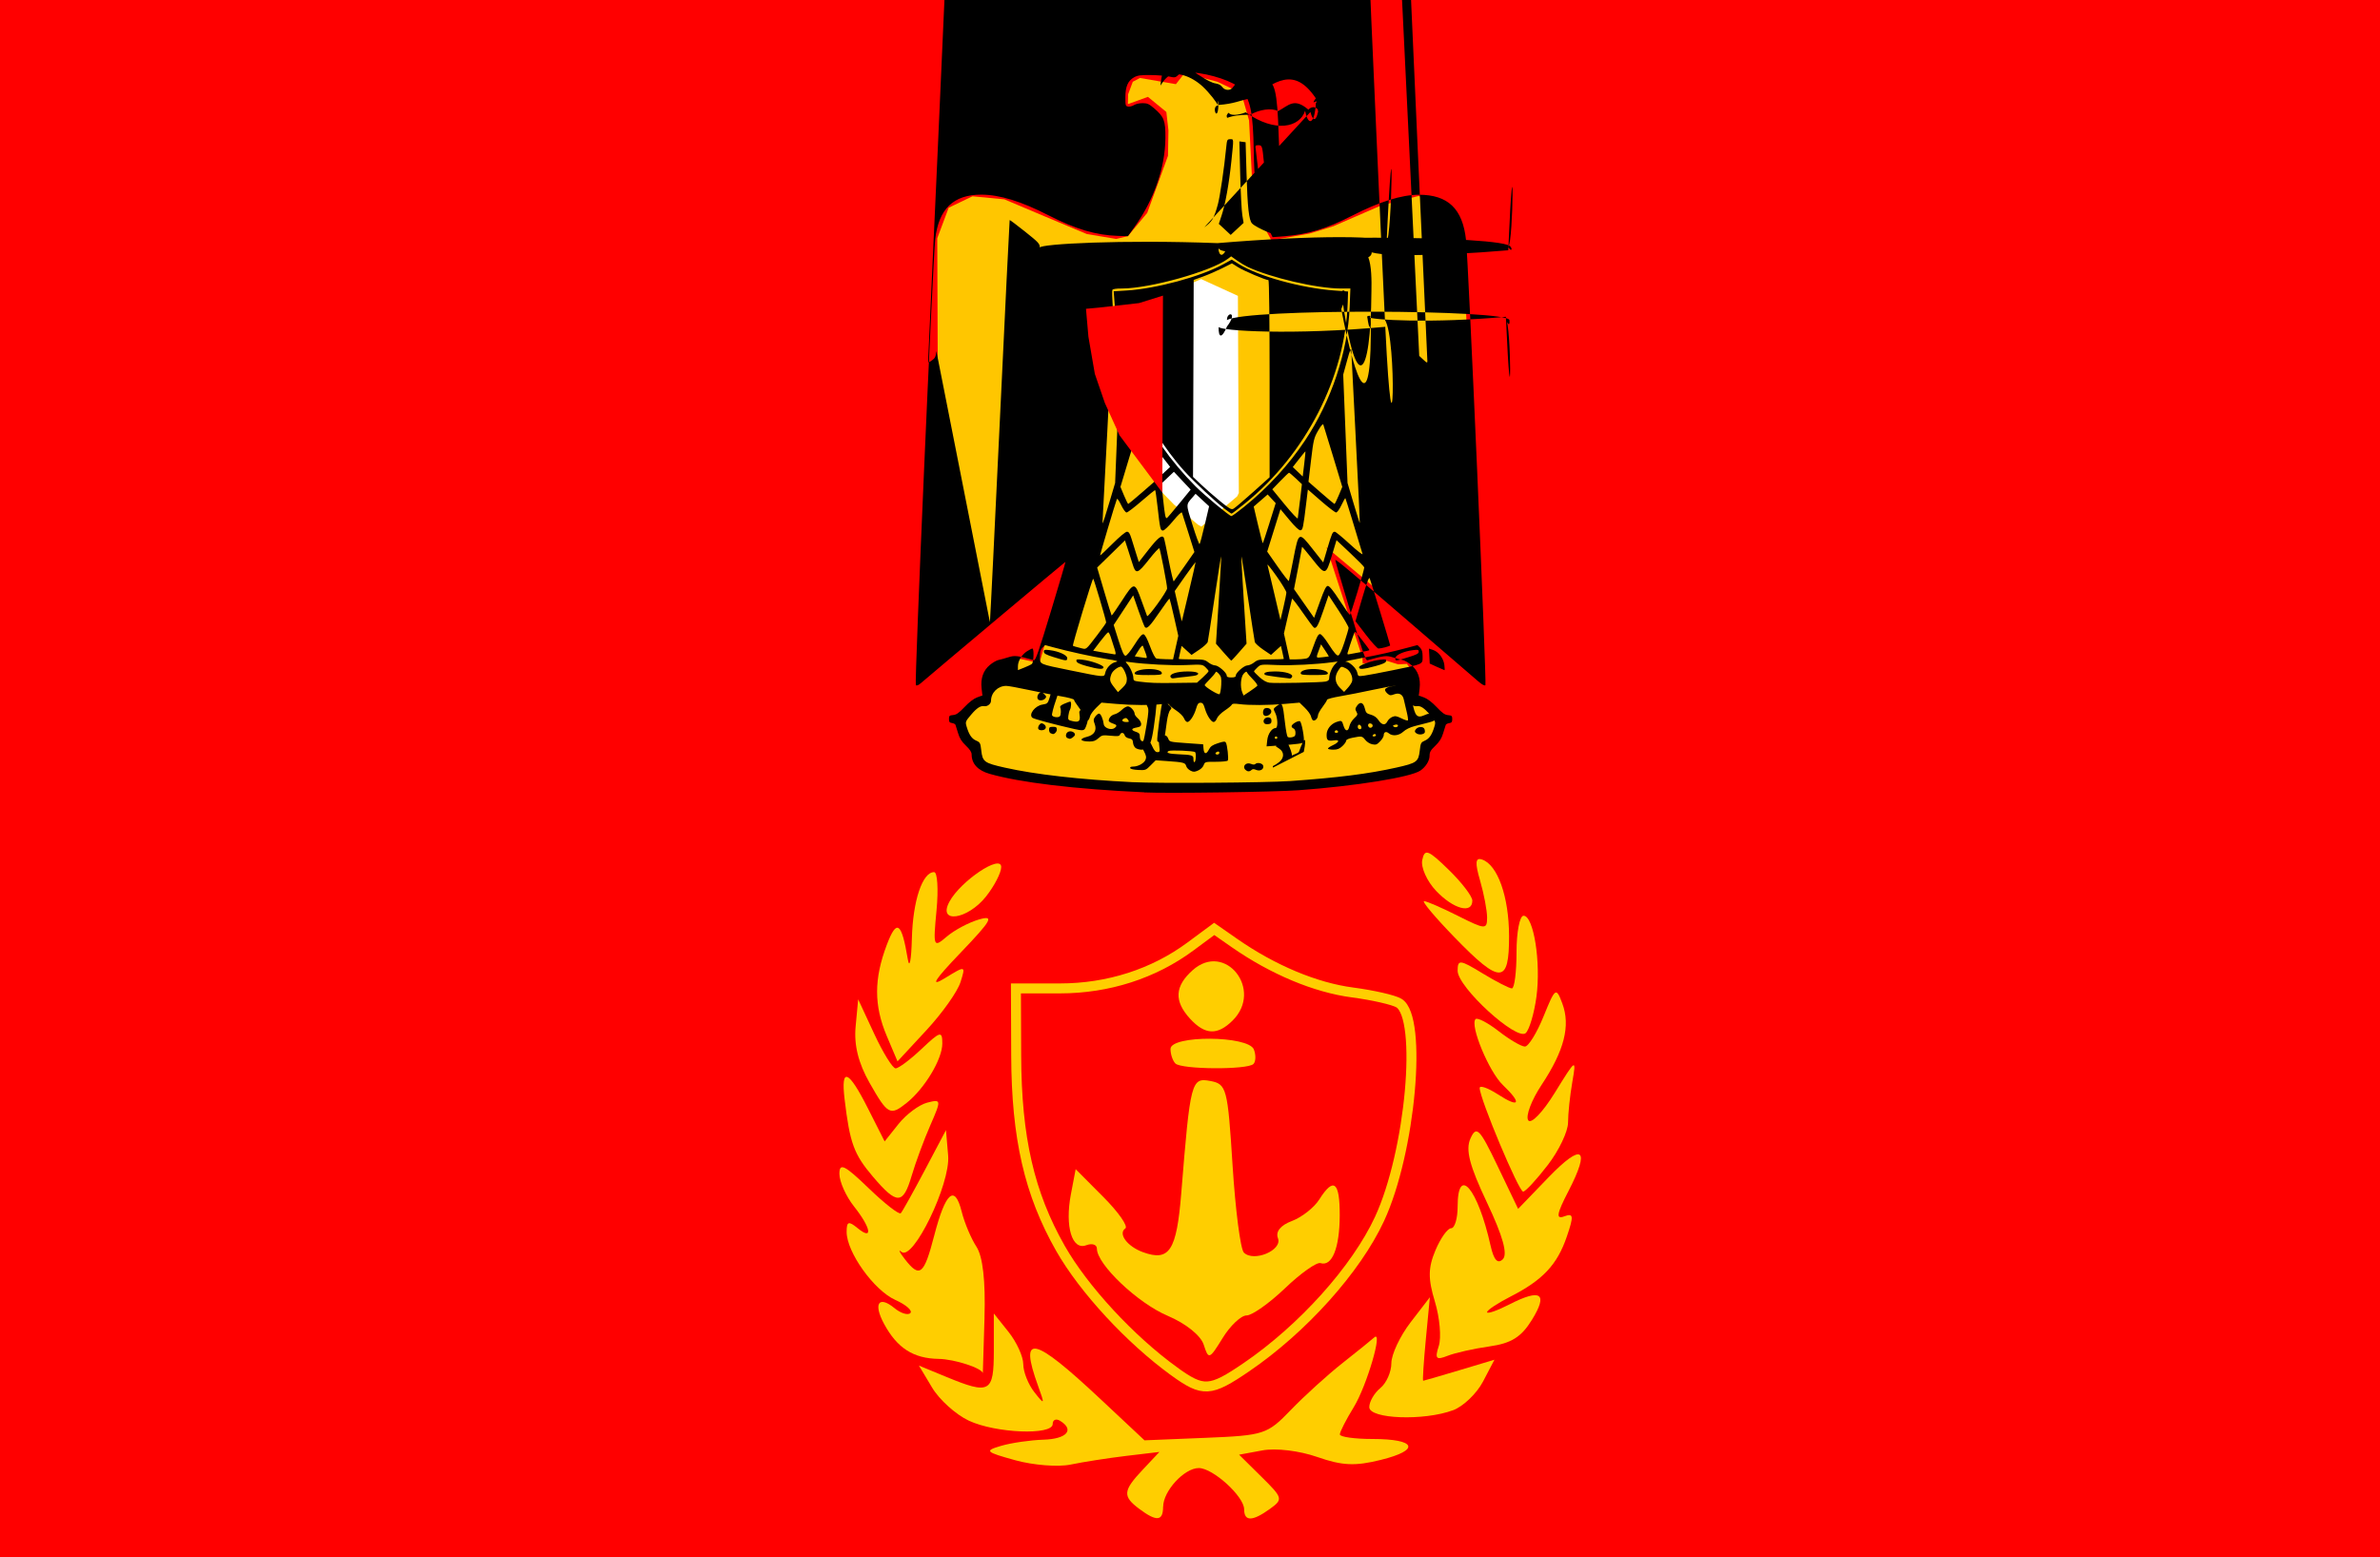 <?xml version="1.0" encoding="UTF-8"?>
<svg id="svg8" width="119.42mm" height="78.156mm" version="1.1" viewBox="0 0 119.42 78.156" xmlns="http://www.w3.org/2000/svg"><rect x="0" y="0" width="119.42" height="78.156" fill="#333333" stroke="none"/><g id="layer1" transform="translate(.421 .366)"><rect id="background" x="-2.479" y="-1.675" width="122.92" height="80.261" style="fill:#ff0000;opacity:.999"/><g id="emblem"><path id="path905" d="m73.456 44.838c0-.216-.534-.914-1.188-1.55-1.035-1.008-1.205-1.071-1.326-.487-.076.369.238 1.067.698 1.55.869.914 1.816 1.167 1.816.487z" style="fill:#ffce00;stroke-width:.367"/><path id="path903" d="m49.05 44.635c.421-.529.766-1.196.766-1.484 0-.666-2.033.695-2.599 1.741-.607 1.121.905.909 1.834-.257z" style="fill:#ffce00;stroke-width:.367"/><path id="path901" d="m75.298 46.599c-.006-1.965-.577-3.57-1.361-3.826-.331-.108-.354.162-.092 1.063.193.664.351 1.499.351 1.855 0 .606-.095.6-1.463-.089-.805-.405-1.569-.737-1.698-.737-.129 0 .561.821 1.535 1.824 2.296 2.366 2.736 2.351 2.729-.091z" style="fill:#ffce00;stroke-width:.367"/><path id="path899" d="m76.671 49.676c.235-1.729-.137-4.08-.645-4.08-.194 0-.353.821-.353 1.824 0 1.003-.105 1.824-.233 1.824-.128 0-.793-.342-1.478-.759-1.132-.691-1.244-.702-1.244-.126 0 .83 2.985 3.556 3.421 3.124.182-.18.421-.993.532-1.807z" style="fill:#ffce00;stroke-width:.367"/><path id="path897" d="m47.771 48.939c.267-.851.267-.851-.783-.208-.761.466-.542.112.796-1.285 1.556-1.625 1.701-1.887.923-1.664-.508.146-1.237.533-1.62.86-.673.575-.691.53-.516-1.32.1-1.053.045-1.915-.121-1.915-.589 0-1.068 1.436-1.117 3.35-.028 1.067-.119 1.529-.203 1.027-.314-1.876-.555-2.044-1.054-.73-.649 1.712-.65 3.048-.002 4.58l.539 1.273 1.445-1.559c.795-.857 1.565-1.942 1.712-2.41z" style="fill:#ffce00;stroke-width:.367"/><path id="path895" d="m45.074 54.989c.902-.721 1.787-2.194 1.787-2.976 0-.65-.097-.625-1.036.264-.57.539-1.157.98-1.306.98s-.632-.78-1.075-1.733l-.805-1.733-.128 1.37c-.087.928.14 1.84.702 2.827.912 1.603 1.03 1.666 1.861 1.001z" style="fill:#ffce00;stroke-width:.367"/><path id="path893" d="m77.242 58.108c.559-.727 1.016-1.686 1.016-2.13 0-.444.097-1.362.215-2.039.209-1.199.186-1.185-.878.54-.611.991-1.2 1.599-1.337 1.381-.134-.215.167-1.012.67-1.771 1.143-1.725 1.461-2.972 1.042-4.09-.311-.83-.353-.801-.94.647-.338.834-.759 1.516-.937 1.516-.177 0-.769-.347-1.315-.771-.546-.424-1.068-.697-1.16-.606-.3.297.669 2.639 1.369 3.307.972.928.846 1.178-.24.475-.508-.329-.923-.475-.923-.325 0 .528 1.966 5.215 2.182 5.202.12-.007.676-.608 1.234-1.335z" style="fill:#ffce00;stroke-width:.367"/><path id="path891" d="m45.327 58.636c.192-.652.61-1.784.93-2.517.563-1.287.557-1.325-.155-1.141-.405.105-1.052.585-1.436 1.068l-.699.877-.835-1.652c-.986-1.95-1.369-2.102-1.174-.466.262 2.207.468 2.768 1.426 3.893 1.208 1.418 1.511 1.408 1.943-.063z" style="fill:#ffce00;stroke-width:.367"/><path id="path889" d="m75.703 61.907c.085-.057.486-.344.893-.638.683-.495.701-.487.232.103-.279.351-.681.638-.893.638s-.316-.046-.232-.103z" style="fill:#ffce00;stroke-width:.367"/><path id="path887" d="m73.087 65.157c0-.476-.085-1.42-.189-2.098l-.189-1.231.531 1.277c.63 1.515.734 2.918.218 2.918-.203 0-.369-.39-.369-.866z" style="fill:#ffce00;stroke-width:.367"/><path id="path885" d="m74.325 67.211c1.082-.152 1.591-.471 2.121-1.332.82-1.33.455-1.584-1.118-.78-.623.318-1.133.497-1.133.396s.525-.45 1.166-.778c1.629-.832 2.352-1.6 2.836-3.017.356-1.041.337-1.191-.132-1.014-.427.162-.379-.123.213-1.267 1.125-2.178.704-2.461-1.012-.68l-1.513 1.57-1.026-2.142c-.906-1.891-1.066-2.054-1.365-1.391-.256.566-.051 1.36.83 3.22.796 1.681 1.048 2.588.792 2.842-.257.254-.452.036-.613-.683-.638-2.863-1.653-4.071-1.653-1.968 0 .602-.146 1.094-.325 1.094-.179 0-.535.501-.791 1.113-.368.877-.373 1.422-.025 2.57.243.801.331 1.802.195 2.225-.207.643-.135.724.442.495.379-.15 1.329-.363 2.112-.473z" style="fill:#ffce00;stroke-width:.367"/><path id="path883" d="m46.643 66.254c-.107-.275.053-1.054.354-1.733l.548-1.234-.033 1.733c-.032 1.665-.464 2.278-.869 1.234z" style="fill:#ffce00;stroke-width:.367"/><path id="path881" d="m48.977 65.764c.056-1.84-.084-3.067-.403-3.555-.269-.41-.602-1.204-.742-1.764-.345-1.385-.811-.979-1.376 1.201-.515 1.983-.726 2.153-1.477 1.185-.272-.351-.347-.514-.166-.362.576.483 2.463-3.412 2.341-4.834l-.109-1.279-1.06 2.006c-.583 1.103-1.126 2.078-1.207 2.165-.081.087-.809-.48-1.618-1.26-1.209-1.166-1.469-1.292-1.462-.706.004.392.333 1.123.731 1.624.858 1.083.968 1.736.185 1.094-.457-.374-.554-.342-.554.186 0 1.016 1.369 2.931 2.44 3.413.539.243.88.54.757.662-.123.121-.481.01-.795-.248-.795-.652-1.074-.231-.524.789.657 1.217 1.469 1.738 2.74 1.758.803.012 2.216.477 2.216.728 0 .002.038-1.26.085-2.805z" style="fill:#ffce00;stroke-width:.367"/><path id="path879" d="m61.425 50.859c1.562-1.543-.374-3.986-2.004-2.529-.9.805-.94 1.55-.129 2.435.75.818 1.372.845 2.133.094z" style="fill:#ffce00;stroke-width:.367"/><path id="path877" d="m62.472 53.038c.121-.12.131-.448.022-.73-.273-.702-4.183-.726-4.183-.025 0 .268.111.596.246.73.306.302 3.613.323 3.915.025z" style="fill:#ffce00;stroke-width:.367"/><path id="path875" d="m62.128 65.658c.277 0 1.146-.616 1.932-1.368s1.586-1.318 1.777-1.258c.58.184.959-.754.965-2.39.006-1.701-.305-1.946-1.025-.807-.258.409-.877.896-1.375 1.083-.57.214-.829.534-.7.866.234.602-1.218 1.213-1.71.719-.17-.17-.425-2.142-.567-4.38-.246-3.878-.299-4.078-1.117-4.233-.956-.18-1.004.007-1.458 5.631-.233 2.893-.593 3.446-1.923 2.961-.787-.287-1.263-.929-.883-1.191.153-.106-.345-.818-1.107-1.583l-1.385-1.391-.241 1.268c-.306 1.611.06 2.82.772 2.55.294-.112.535-.034.535.173 0 .787 2.048 2.732 3.544 3.365.914.387 1.666.989 1.815 1.454.245.761.283.748.952-.338.383-.622.923-1.131 1.199-1.131z" style="fill:#ffce00;stroke-width:.367"/><path id="path873" d="m58.496 68.465c-2.197-1.587-4.542-4.124-5.708-6.175-1.562-2.748-2.204-5.544-2.22-9.672l-.013-3.374h2.209c2.413 0 4.704-.736 6.551-2.106l1.188-.88 1.028.716c1.923 1.338 4.056 2.23 5.914 2.474 1.019.134 2.067.373 2.329.533 1.191.727.584 7.472-.976 10.835-1.169 2.522-3.852 5.511-6.675 7.437-1.826 1.246-2.169 1.266-3.627.213z" style="fill:none;stroke-width:.5;stroke:#ffce00"/><path id="path869" d="m72.491 70.416c.511-.192 1.187-.841 1.502-1.442l.572-1.093-1.755.526c-.965.289-1.784.528-1.821.53-.036.002.025-.94.135-2.094l.201-2.098-.966 1.256c-.532.691-.966 1.615-.966 2.053 0 .438-.249 1.001-.554 1.25-.305.25-.554.68-.554.957 0 .598 2.755.698 4.206.153z" style="fill:#ffce00;stroke-width:.367"/><path id="path867" d="m57.942 75.262c0-.789 1.062-1.944 1.788-1.944.71 0 2.275 1.424 2.275 2.07 0 .62.418.613 1.295-.02.669-.483.652-.548-.425-1.612l-1.122-1.108 1.173-.217c.672-.124 1.846.017 2.748.331 1.26.439 1.899.468 3.196.145 2.001-.497 1.778-1.048-.422-1.048-.902 0-1.64-.104-1.64-.231 0-.127.315-.742.699-1.368.652-1.061 1.492-3.93 1.022-3.494-.117.108-.828.683-1.581 1.277-.753.594-1.921 1.654-2.597 2.356-1.183 1.23-1.34 1.281-4.286 1.402l-3.058.125-2.21-2.071c-3.39-3.177-4.095-3.327-3.132-.665.347.958.334.979-.185.319-.306-.389-.556-1.02-.556-1.402s-.332-1.111-.739-1.621l-.739-.927v1.873c0 2.104-.197 2.212-2.388 1.308l-1.37-.565.662 1.106c.364.609 1.193 1.355 1.842 1.659 1.349.632 4.208.745 4.208.167 0-.212.166-.285.369-.161.742.453.339.913-.831.948-.66.02-1.616.159-2.124.308-.855.251-.802.305.713.725.9.249 2.147.346 2.77.216s1.882-.327 2.796-.436l1.662-.198-.831.884c-1.001 1.064-1.026 1.339-.185 1.97.872.654 1.2.626 1.2-.102z" style="fill:#ffce00;stroke-width:.367"/></g><g id="eagle"><path id="path929" d="m73.861 33.584-7.723-6.482 1.802 5.54.017.298 1.203-.139.577.178.436-.022.347.463.246 1.12.762.715.38.413-.281.992-.612.43-.083.761-1.29.661-5.804.595-4.763.066-6.846-.347-3.307-.695-.314-.298-.099-.761-.678-.579-.248-.728 1.287-1.228.115-.36.066-.707.699-.653.959-.124 1.025.219 1.562-5.439-6.607 5.507-.082-21.387.573-1.532 1.193-.573 1.602.152 2.046.865 2.093.877 1.473.246.585-.142.971-1.167 1.041-2.865.023-1.274-.105-.924-.924-.76-1.006.365.012-.494.235-.629.361-.189 1.801.31.386-.491.514.064 1.175.304 1.204.567.392 1.374.146 2.882.497 2.251.479.889 1.918-.345 1.198-.368 2.391-1.041 1.877-.474 1.111.304.795.707.339 1.274z" style="fill:#ffc600"/><path id="path931" d="m57.932 14.472-.033 9.886.584.598 1.204 1.011.175.099 1.795-1.52.082-.17-.046-9.892-1.844-.843z" style="fill:#ffffff"/><path id="path927" d="m56.988 39.401c-3.495-.162-6.227-.489-7.758-.928-.584-.167-.897-.505-.897-.966 0-.121-.084-.252-.287-.446-.211-.201-.316-.368-.393-.625-.058-.193-.118-.382-.132-.421-.014-.039-.093-.08-.176-.091-.119-.016-.15-.058-.15-.201 0-.16.025-.184.209-.2.164-.015.288-.102.572-.402.23-.244.46-.42.629-.483l.267-.099-.04-.354c-.056-.502.082-.897.411-1.173.142-.119.34-.233.439-.253.099-.02.321-.081.493-.136.32-.101.442-.087 1.283.148.08.022.245-.455.852-2.454.414-1.365.741-2.481.728-2.481-.021 0-6.633 5.549-7.226 6.064-.148.129-.232.165-.28.12-.074-.069.851-21.298.975-22.39.173-1.512.915-2.228 2.309-2.226.919.001 2.005.335 3.388 1.044 1.347.69 2.373.992 3.483 1.026l.487.015.304-.423c1.004-1.397 1.564-2.996 1.577-4.502.007-.877-.064-1.065-.571-1.498-.253-.216-.338-.254-.577-.254-.154 0-.345.043-.425.095-.08.052-.211.086-.291.076-.136-.018-.145-.049-.144-.472.002-.536.129-.826.439-.998.171-.095.326-.116.829-.111.34.003.756.037.925.074.291.064.315.06.478-.091.163-.151.195-.157.637-.122.997.079 2.137.464 2.493.841.467.495.608 1.178.639 3.098.024 1.478.097 2.034.399 3.017.091.296.251.715.356.929l.191.391.537-.042c1.253-.098 2.148-.368 3.468-1.044 1.351-.693 2.47-1.043 3.33-1.044 1.464-.002 2.2.701 2.37 2.261.123 1.128 1.044 22.289.974 22.355-.044.041-.167-.026-.377-.207-.171-.147-1.688-1.454-3.37-2.903-3.071-2.646-3.746-3.211-3.787-3.173-.012.011.322 1.155.742 2.541.616 2.03.784 2.515.864 2.493.841-.235.964-.249 1.283-.148.172.054.394.115.493.136.099.02.297.134.439.253.329.276.468.672.411 1.173l-.04.354.267.099c.169.063.399.239.629.483.284.3.408.388.572.402.185.017.209.04.209.2 0 .143-.031.185-.15.201-.083.011-.162.052-.176.091s-.073.229-.132.421c-.078.257-.183.424-.393.625-.236.226-.287.315-.287.502 0 .25-.19.556-.46.742-.484.333-3.22.774-6.113.987-1.206.089-6.559.165-7.744.11zm7.321-.564c2.403-.169 3.923-.361 5.332-.676 1.03-.23 1.112-.29 1.177-.859.044-.379.059-.407.261-.497.221-.097.356-.299.477-.713.066-.227.058-.247-.23-.588-.283-.334-.474-.458-.655-.426-.158.028-.342-.115-.342-.267 0-.412-.345-.751-.764-.751-.102 0-.608.092-1.126.204-.518.112-1.241.254-1.608.316-.367.062-.667.142-.667.178 0 .036-.102.2-.228.364-.125.164-.228.355-.228.426 0 .143-.156.294-.249.241-.033-.019-.077-.11-.099-.202-.022-.092-.16-.284-.307-.427l-.267-.26-.727.063c-.826.072-1.803.076-2.303.01-.253-.033-.347-.025-.371.033-.018.043-.177.175-.355.293-.186.124-.351.291-.39.395-.037.099-.11.179-.163.179-.127 0-.34-.328-.442-.682-.065-.225-.111-.285-.218-.285-.107 0-.153.061-.218.285-.102.353-.314.682-.442.682-.053 0-.126-.081-.163-.179-.039-.103-.204-.271-.39-.395-.177-.118-.337-.25-.355-.293-.024-.058-.119-.066-.371-.033-.5.066-1.477.062-2.303-.01l-.727-.063-.267.26c-.147.143-.285.335-.307.427-.022.092-.066.183-.099.202-.093.053-.249-.098-.249-.241 0-.071-.102-.263-.228-.426-.125-.164-.228-.327-.228-.364 0-.036-.3-.117-.667-.178-.367-.062-1.091-.204-1.608-.316-.518-.112-1.024-.204-1.126-.204-.419 0-.764.339-.764.751 0 .151-.184.295-.342.267-.182-.032-.373.092-.655.426-.288.34-.296.361-.23.588.121.414.256.616.477.713.203.089.218.118.261.497.066.569.147.628 1.183.861 1.53.344 3.756.597 6.408.73 1.341.067 6.686.029 7.899-.056zm-4.997-.524c-.096-.047-.193-.151-.215-.231-.045-.168-.13-.19-.957-.248l-.572-.04-.251.252c-.245.247-.259.252-.627.234-.228-.011-.386-.048-.403-.094-.017-.048.037-.076.145-.076.252 0 .552-.165.625-.343.05-.122.034-.214-.076-.424l-.14-.268.149-.147c.082-.081.175-.147.207-.147.032 0 .118.136.193.302.099.22.171.302.266.302.12 0 .127-.027.087-.34-.048-.376.016-.506.248-.506.097 0 .162.053.205.166.062.165.068.167.907.227l.845.06.02.227c.025.278.142.29.273.029.076-.152.175-.221.445-.31.28-.093.358-.1.4-.037.072.108.151.828.099.906-.023.035-.286.062-.594.062-.548 0-.553.001-.617.171-.038.1-.152.21-.276.265-.184.082-.234.083-.387.009zm.234-.929c-.077-.065-1.229-.113-1.33-.055-.154.088.007.143.483.162.674.028.761.053.761.217 0 .256.097.236.118-.024.011-.141-.003-.276-.033-.301zm1.216.033c0-.054-.038-.075-.098-.054-.054.019-.098.059-.098.089s.044.054.098.054.098-.04.098-.089zm1.315.862c-.189-.176.022-.41.274-.304.103.043.174.045.218.004.105-.098.369-.033.396.096.036.174-.16.284-.356.201-.117-.05-.178-.049-.234.004-.098.091-.199.09-.298-.002zm1.379-.12c-.026-.04-.012-.083.031-.096s.166-.092.272-.175c.26-.204.268-.502.017-.672l-.176-.119.121-.249c.066-.137.161-.249.211-.249.127 0 .475.711.475.969 2.8e-5.117-.046.274-.102.348-.196.26-.736.415-.85.243zm-8.438-.195c-.064-.045-.122-.164-.13-.265-.012-.149-.049-.19-.199-.218-.111-.021-.199-.083-.219-.156-.04-.143-.184-.161-.238-.029-.031.076-.114.085-.466.052-.406-.039-.437-.032-.615.126-.144.128-.249.166-.452.164-.475-.006-.535-.133-.112-.238.361-.09.499-.332.374-.653-.067-.171-.062-.227.029-.356.06-.084.147-.154.193-.154.085 0 .201.263.238.542.025.186.38.307.539.184.144-.111.123-.163-.096-.234-.107-.035-.195-.094-.195-.131 0-.143.134-.289.301-.328.096-.022.255-.121.353-.218.098-.098.237-.178.308-.178.132 0 .339.232.339.38 0 .045.073.146.163.224.089.078.163.204.163.28 0 .11-.047.146-.228.177-.279.049-.292.133-.033.217.155.05.195.098.195.235 0 .166.099.288.176.217.021-.019.094-.38.163-.803.102-.626.111-.794.045-.908-.044-.077-.068-.147-.053-.155.218-.122.475-.224.502-.199.047.044-.108 1.363-.221 1.876-.102.463-.249.636-.538.633-.094-.001-.224-.039-.288-.084zm-.384-1.421c-.06-.09-.106-.103-.198-.057-.154.076-.088.174.117.174.141 0 .15-.013.081-.117zm10.034 1.451c0-.03.108-.105.24-.166.329-.151.372-.291.077-.249-.327.047-.383.006-.383-.275 0-.278.205-.544.499-.648.247-.087.272-.074.347.185.088.303.239.317.298.028.024-.118.132-.296.24-.396.177-.165.188-.196.113-.327-.071-.122-.066-.169.028-.302.159-.225.318-.172.391.131.052.219.09.259.305.318.165.046.29.136.385.278.165.248.339.271.443.058.041-.084.151-.184.244-.224.145-.061.212-.051.458.07.159.078.306.126.327.106.022-.02-.007-.221-.063-.447-.056-.226-.121-.499-.143-.608-.053-.257-.238-.352-.493-.253-.163.063-.21.058-.319-.035-.071-.059-.129-.145-.129-.191 0-.179.676-.27.998-.134.197.083.276.24.367.729.135.723.241.84.613.675.206-.091.23-.09.387.017.25.169.21.252-.17.349-.188.048-.508.131-.711.183-.227.059-.445.165-.564.276-.222.206-.544.243-.732.084-.134-.113-.253-.066-.253.099 0 .064-.082.202-.182.306-.158.165-.21.184-.393.147-.12-.025-.27-.118-.35-.219-.158-.198-.177-.201-.633-.111-.217.043-.329.096-.329.156 0 .05-.086.17-.19.267-.148.137-.249.177-.456.177-.146 0-.265-.025-.265-.055zm2.408-.67c0-.033-.028-.06-.061-.06s-.079.027-.101.06c-.022.033.005.06.061.06.056 0 .101-.027.101-.06zm-1.9-.186c-.013-.036-.051-.065-.085-.065s-.072.029-.085.065c-.013.036.025.065.085.065.06 0 .098-.029.085-.065zm1.172-.217c-.032-.152-.184-.172-.184-.025 0 .074.042.126.102.126.061 0 .094-.041.081-.101zm.565-.085c0-.047-.051-.094-.114-.105-.112-.02-.159.108-.069.191.068.063.183.009.183-.086zm1.251-.032c-.023-.021-.093-.02-.157.002-.097.035-.1.049-.02.096.1.057.252-.027.176-.098zm-6.541.767c.033-.316.235-.609.42-.609.124 0 .112-.506-.019-.761-.102-.199-.1-.209.049-.324.311-.241.319-.225.447.873.039.332.096.628.128.657.032.03.133.036.225.015.134-.031.167-.076.167-.221 0-.106-.041-.197-.098-.217-.054-.019-.098-.07-.098-.112 0-.101.312-.29.417-.253.086.031.246.906.191 1.04-.032.077-.254.108-1.317.184l-.546.039zm.506-.126c0-.033-.029-.06-.065-.06s-.065.027-.065.06.029.06.065.06.065-.027.065-.06zm-6.023.166c-.038-.093.206-1.893.27-1.99.022-.034.137.027.26.137.203.182.212.206.117.303-.059.061-.13.306-.166.578-.131.978-.142 1.015-.3 1.036-.081.011-.162-.018-.181-.065zm-4.504-.145c-.119-.045-.099-.247.031-.314.135-.07.343.016.343.143 0 .071-.2.223-.272.207-.011-.003-.057-.018-.102-.035zm17.509-.235c-.092-.064-.102-.104-.045-.19.106-.162.395-.177.448-.023.023.068.026.148.007.178-.065.098-.29.117-.409.035zm-18.355-.007c-.045-.017-.081-.096-.081-.177 0-.122.032-.146.195-.146.163 0 .195.024.195.145 0 .111-.138.247-.217.213-.006-.003-.048-.018-.092-.035zm-.622-.223c-.02-.048.004-.138.053-.2.071-.089.113-.098.207-.045.182.103.15.292-.053.314-.104.011-.185-.016-.207-.07zm1.809.01c-1.022-.232-2.031-.503-2.106-.566-.2-.169.135-.603.511-.662.248-.039.264-.055.362-.367.121-.387.084-.485-.133-.353-.12.073-.185.079-.289.027-.269-.134-.118-.302.264-.295.163.003.36-.026.438-.065.152-.076.269-.043.27.074 0.0.04-.106.376-.236.748-.13.372-.219.718-.198.771.042.102.337.131.398.04.053-.079.06-.323.014-.428-.028-.064.034-.122.208-.196.136-.058.268-.106.292-.106.064 0 .053.293-.015.412-.032.056-.069.196-.081.31-.021.197-.009.211.229.264.304.068.384-.009.335-.322-.031-.197-.016-.219.209-.316.145-.063.266-.083.301-.05.059.055-.112.834-.229 1.046-.064.117-.154.122-.542.034zm9.509-.326c-.057-.137.08-.278.247-.255.096.013.136.062.136.169 0 .118-.037.155-.171.169-.113.012-.185-.016-.213-.083zm.004-.368c-.081-.075-.044-.309.054-.344.233-.083.422.135.253.292-.105.097-.235.119-.307.052zm-11.324-.786c-.077-.071-.046-.245.058-.325.085-.065.124-.057.239.05.115.107.124.143.054.222-.086.097-.273.125-.35.054zm9.182-.731c.018-.343-.001-.43-.117-.558-.106-.116-.146-.131-.174-.065-.02.047-.15.2-.288.339-.138.139-.251.269-.251.289 0 .088.687.508.746.456.035-.03.072-.238.084-.462zm1.811.038c.021-.032-.077-.174-.218-.316-.141-.142-.274-.297-.294-.345-.029-.067-.067-.055-.172.056-.149.158-.186.659-.071.942l.064.156.327-.218c.18-.12.344-.244.365-.275zm-6.546-.336c-0-.204-.198-.622-.295-.622-.147 0-.419.21-.479.37-.108.287-.091.373.127.654l.2.256.223-.214c.175-.167.223-.263.223-.443zm11.3.121c.059-.218-.097-.555-.304-.654-.246-.118-.24-.12-.389.107-.2.305-.171.612.082.863l.211.21.181-.197c.1-.108.198-.257.218-.33zm-7.491-.201c.16-.146.291-.288.291-.316 0-.028-.07-.116-.156-.196-.152-.142-.174-.144-.96-.11-.709.031-2.067-.038-2.821-.144-.253-.036-.257-.033-.149.08.149.157.312.527.312.711 0 .13.036.154.277.183.588.072.831.081 1.857.068l1.06-.013zm-1.619-.027c-.062-.149.329-.273.863-.273.437 0 .639.079.462.181-.045.026-.29.065-.545.088-.255.023-.526.055-.602.072-.089.02-.152-.004-.178-.068zm-1.799-.177c0-.115.341-.217.721-.217.38 0 .645.086.645.21 0 .077-.114.092-.683.092-.543 0-.683-.017-.683-.085zm9.583.409c.13-.026.179-.073.179-.171 0-.208.133-.53.286-.69l.137-.144-.26.036c-.793.109-2.052.173-2.776.142-.822-.035-.824-.035-.992.122-.093.086-.169.175-.169.197 0 .022.124.152.277.29.186.168.352.26.504.279.291.037 2.577-.011 2.815-.059zm-2.438-.229c-.312-.039-.586-.088-.608-.109-.11-.102.085-.168.498-.168.525 0 .925.124.865.269-.021.052-.072.091-.113.086-.041-.004-.329-.039-.641-.078zm1.185-.188c0-.124.265-.21.645-.21.38 0 .721.103.721.217 0 .067-.141.085-.683.085-.569 0-.683-.015-.683-.092zm-3.254.116c0-.143.42-.508.586-.508.079 0 .231-.068.337-.151.178-.139.245-.151.839-.151.355 0 .646-.012.646-.027s-.032-.167-.072-.338l-.072-.311-.498.452-.391-.265c-.215-.146-.405-.319-.422-.386-.017-.066-.171-1.065-.343-2.219s-.32-2.09-.331-2.079c-.011.01.043 1.001.12 2.202l.14 2.183-.37.425c-.203.234-.382.425-.397.425-.015 0-.193-.191-.397-.425l-.37-.425.14-2.183c.077-1.201.131-2.192.12-2.202-.011-.01-.16.925-.331 2.079s-.325 2.152-.343 2.219c-.017.066-.207.24-.422.386l-.391.265-.498-.452-.072.311c-.04.171-.072.324-.072.338 0 .015.291.027.646.027.594 0 .661.012.839.151.106.083.258.151.337.151.166 0 .586.364.586.508 0 .07.062.097.228.097.165 0 .228-.026.228-.097zm-6.553-.132c.053-.245.284-.488.516-.544.175-.042.11-.064-.476-.159-.701-.114-1.846-.365-2.616-.573l-.441-.119-.129.128c-.095.095-.129.213-.129.451 0 .395-.064.365 1.497.684 1.771.361 1.728.358 1.777.133zm-.931-.343c-.347-.096-.495-.167-.511-.245-.02-.097.013-.105.294-.074.431.047 1.063.274 1.063.381 0 .12-.259.101-.846-.062zm-1.643-.444c-.396-.124-.504-.183-.504-.275 0-.104.033-.113.299-.079.454.058.873.249.873.398 0 .154-.042.151-.667-.045zm17.002.654c1.561-.318 1.497-.289 1.497-.684 0-.238-.034-.356-.129-.451l-.129-.128-.441.118c-.833.224-1.484.37-2.393.539-.501.093-.848.172-.772.175.201.008.538.324.586.55.041.191.044.192.341.153.165-.022.812-.144 1.439-.272zm-1.692-.148c0-.107.632-.333 1.063-.381.28-.031.314-.022.294.074-.016.078-.169.148-.544.249-.606.164-.813.179-.813.058zm1.822-.461c0-.149.419-.34.873-.398.266-.034.299-.025.299.079 0 .093-.111.15-.541.28-.648.196-.631.195-.631.039zm-18.24.295c.093-.072.119-.775.028-.775-.03 0-.152.061-.27.136-.26.165-.456.488-.456.752v.195l.307-.122c.169-.067.345-.151.39-.187zm20.697.041c-.04-.328-.291-.656-.571-.747l-.2-.065.039.751.358.164c.197.09.369.165.383.166.014.001.01-.12-.008-.27zm-13.48-.863.132-.591-.208-.923c-.114-.508-.219-.933-.232-.945-.013-.012-.244.3-.512.694-.471.691-.617.841-.722.74-.027-.026-.171-.396-.32-.822l-.27-.775-.979 1.486.244.772c.181.573.271.772.349.772.062 0 .242-.219.449-.548.247-.393.376-.542.455-.529.075.013.18.207.328.605.14.377.256.595.325.612.059.015.27.03.469.034l.361.007zm6.513.555c.177-.033.207-.081.403-.635.159-.449.239-.599.323-.599.072 0 .237.196.46.547.237.371.382.541.452.528.069-.012.172-.228.313-.652.115-.349.211-.679.213-.735.002-.055-.223-.447-.5-.869l-.504-.769-.26.762c-.261.763-.355.933-.477.862-.036-.021-.294-.367-.572-.77-.279-.403-.515-.708-.525-.679-.01.029-.106.434-.213.899l-.194.846.144.65.144.65h.302c.166 0 .388-.016.493-.036zm-8.021-.282c-.053-.141-.112-.297-.131-.346-.023-.06-.098.01-.225.212l-.19.301.242.037c.133.02.277.041.321.045.058.006.054-.058-.017-.248zm9.192.172c.007-.005-.078-.144-.189-.309l-.201-.3-.078.211c-.189.508-.201.472.145.437.171-.017.317-.035.323-.04zm-10.762-.414c-.056-.174-.136-.426-.178-.559-.042-.133-.1-.242-.128-.242-.029 0-.211.208-.404.463l-.352.463.505.09c.278.05.54.093.583.096.057.004.05-.079-.024-.311zm12.36.195c.242-.04.439-.085.439-.101 0-.047-.681-.922-.719-.924-.029-.001-.193.461-.372 1.048-.027.088-.007.106.089.081.068-.017.321-.064.563-.104zm-13.174-.914c.222-.288.403-.546.404-.574.002-.105-.618-2.196-.65-2.196-.047 0-1.055 3.332-1.018 3.367.016.015.171.061.344.102.36.085.257.164.921-.698zm14.411.671c.134-.035.244-.077.244-.094 0-.055-.976-3.253-1.028-3.369-.035-.079-.149.226-.382 1.02l-.331 1.133.527.687c.29.378.572.687.626.687.055-0.0.209-.029.343-.063zm-19.84-1.258c.02-.187.247-4.8.505-10.251.258-5.451.477-9.921.486-9.933.009-.012.354.246.765.574.689.549.748.613.748.808 3.3e-5.116-.183 4.128-.407 8.914-.224 4.786-.403 8.708-.399 8.716.004.007.142-.101.306-.242l.297-.255.4-8.397c.22-4.618.413-8.408.428-8.422.015-.014.289.175.608.419l.581.445-.027.423c-.062.969-.611 14.144-.594 14.238.015.083.071.06.29-.118l.271-.221.301-6.769c.166-3.723.316-6.884.334-7.024l.033-.256.37.172c.352.163.409.171 1.151.158 1.716-.03 4.46-.798 5.41-1.514l.268-.202.285.245c.884.759 3.949 1.553 5.719 1.48.368-.015.571-.059.825-.179l.337-.159.035.316c.019.174.17 3.305.334 6.959l.298 6.643.273.226c.15.124.281.205.292.179.018-.045-.536-13.282-.594-14.173l-.027-.423.581-.445c.319-.245.593-.434.609-.419.016.014.208 3.777.428 8.362l.4 8.336.602.573-.018-.347c-.117-2.296-.795-17.439-.781-17.447.01-.006.349-.278.753-.604.404-.326.743-.582.753-.57.01.012.238 4.614.507 10.225l.489 10.202.206.191c.178.165.205.175.203.071-.001-.066-.217-4.811-.48-10.544-.263-5.734-.466-10.443-.452-10.466.043-.069.553.12 1.0.37.289.162.429.212.442.158.032-.13-.172-.865-.309-1.115-.18-.327-.659-.699-1.028-.799-.933-.251-2.302.075-4.0.954-1.266.654-2.213.95-3.29 1.027l-.54.039.132.131c.142.14.172.304.068.364-.066.038-1.119-.112-1.341-.192-.118-.042-.119-.038-.013.113.104.148.104.162-.005.254-.064.054-.187.097-.273.096-.26-.002-.996-.27-1.331-.483l-.314-.2-.808.792-.844-.783-.416.285c-.229.157-.614.377-.855.49-.501.234-.506.229-.342-.34.053-.183.096-.349.097-.369 0-.02-.255.059-.568.175-.388.144-.714.222-1.025.242l-.456.03.244-.276c.134-.152.244-.288.244-.303 0-.015-.23-.044-.511-.066-1.058-.082-2-.379-3.25-1.025-1.699-.878-3.068-1.205-4-.954-.369.099-.848.472-1.028.799-.138.25-.341.985-.309 1.115.013.054.153.004.442-.158.447-.25.957-.439 1-.37.014.023-.19 4.732-.452 10.466-.263 5.734-.478 10.473-.48 10.532-.002.098.015.096.188-.023.159-.109.196-.185.226-.47zm10.319-2.999c.001-.033-.234.276-.522.688l-.523.748.07.309c.038.17.118.513.177.762l.108.453.344-1.45c.189-.798.345-1.478.346-1.511zm4.556 1.511c.001-.066-.219-.434-.489-.816-.27-.382-.477-.641-.459-.574.018.066.172.716.342 1.444l.31 1.323.147-.628c.081-.345.148-.682.149-.748zm-5.984-.212c.004-.161-.344-1.962-.388-2.01-.024-.025-.257.226-.519.559-.57.725-.665.755-.817.258-.058-.191-.17-.542-.249-.78l-.142-.433-1.395 1.363.351 1.191c.193.655.362 1.202.375 1.214.013.012.243-.316.51-.73.623-.967.647-.967.984-.028.137.382.266.735.286.785.04.098 1.001-1.23 1.005-1.389zm8.066-.121c.078 0 .269.236.587.725.26.399.493.725.518.725.042 0 .725-2.251.722-2.381-.001-.03-.314-.349-.697-.71l-.696-.656-.232.771c-.304 1.009-.324 1.013-.995.16-.277-.352-.504-.618-.504-.591 0 .027-.091.514-.201 1.083l-.201 1.034 1.009 1.442.288-.801c.225-.625.313-.801.403-.801zm-7.194-.987.498-.715-.297-.947c-.163-.521-.311-.985-.328-1.03-.019-.051-.188.107-.436.408-.228.276-.454.491-.516.491-.13 0-.145-.067-.273-1.197-.05-.442-.103-.816-.118-.829-.015-.014-.323.233-.684.548-.362.315-.7.572-.752.572-.054 0-.172-.163-.274-.378-.104-.219-.193-.341-.213-.292-.086.219-.856 2.81-.839 2.825.01.009.289-.254.621-.586.347-.347.654-.603.724-.603.092 0 .147.085.228.347.059.191.165.534.237.762l.131.415.499-.637c.457-.583.656-.74.754-.593.019.029.13.544.247 1.146.117.601.231 1.074.253 1.05.022-.024.265-.365.539-.758zm5.467-.387c.267-1.364.266-1.364.98-.457l.514.652.209-.704c.227-.765.259-.837.374-.837.042 0 .38.279.751.619.371.341.659.565.639.499-.27-.919-.843-2.785-.861-2.803-.013-.013-.101.144-.197.347-.098.211-.214.371-.268.371-.052 0-.392-.259-.756-.576l-.661-.576-.079.652c-.156 1.284-.174 1.375-.29 1.395-.072.013-.259-.162-.558-.52l-.449-.539-.665 2.129.532.763c.293.419.542.74.554.711.012-.028.116-.535.232-1.125zm-4.449-1.697.217-.926-.678-.627-.131.151c-.362.418-.361.324-.021 1.419.171.55.33.98.353.954.024-.025.14-.463.259-.972zm3.246-.087.313-.997-.404-.435-.7.608.219.93c.12.511.228.921.239.911.011-.01.161-.468.334-1.016zm-8.04-1.012.296-.997.11-2.72.11-2.72-.2-.725c-.11-.399-.202-.66-.205-.58-.016.471-.396 7.859-.426 8.281-.02.28-.024.498-.009.483.015-.015.161-.475.324-1.024zm12.37-3.233c-.121-2.327-.222-4.325-.226-4.442-.004-.143-.071.024-.205.514l-.199.725.217 5.439.3 1.012c.165.557.307 1.006.316.997.009-.008-.083-1.919-.204-4.246zm-2.797 3.112.095-.816-.304-.287c-.167-.158-.321-.287-.342-.287-.021 0-.218.187-.439.416l-.401.416.631.771c.347.424.639.733.647.687.009-.046.059-.451.111-.899zm-6.057.155.57-.698-.841-.895-.624.588.081.773c.088.838.121 1.001.195.958.027-.015.305-.342.618-.726zm3.264.157c1.196-.971 2.229-2.098 3.044-3.32 1.323-1.986 2.151-4.467 2.24-6.707l.036-.922-.481-0c-1.195-.001-3.528-.543-4.675-1.086-.135-.064-.376-.209-.536-.322l-.291-.206-.158.119c-.842.633-3.917 1.495-5.333 1.495-.293 0-.45.025-.47.076-.016.042-.006.432.022.867.221 3.375 1.65 6.468 4.152 8.986.443.446 1.705 1.494 1.799 1.494.037 0 .33-.213.651-.473zm-.956.136c-.501-.383-1.555-1.37-2.061-1.929-.995-1.101-1.966-2.659-2.509-4.025-.578-1.455-.861-2.717-.987-4.411l-.043-.58.641-.039c1.484-.09 3.726-.697 4.849-1.313l.434-.238.347.219c.973.613 3.157 1.216 4.842 1.335l.647.046-.017.544c-.12 3.753-2.094 7.616-5.157 10.093-.349.282-.65.513-.668.513-.019 0-.161-.097-.317-.216zm1.378-.851.845-.76v-4.948c0-2.892-.024-4.948-.059-4.948-.139 0-1.222-.459-1.513-.641l-.319-.199-.495.248c-.272.136-.703.323-.959.415l-.464.168-.017 4.943-.017 4.943.407.386c.224.213.652.587.951.832.459.377.563.436.668.383.069-.034.505-.404.97-.822zm-5.568.013.648-.565-.118-1.049c-.111-.989-.131-1.072-.352-1.456-.129-.224-.253-.387-.276-.363-.023.025-.251.742-.508 1.594l-.466 1.549.179.43c.099.236.194.429.212.427.018-.002.324-.257.681-.568zm9.88.141.18-.43-.459-1.519c-.252-.835-.474-1.559-.493-1.609-.022-.057-.117.054-.26.302-.211.365-.235.467-.356 1.48l-.129 1.088.636.556c.35.306.651.557.669.559.018.002.114-.191.212-.427zm-1.67-2.211c-.007-.007-.152.167-.323.386l-.311.398.498.474.075-.623c.041-.342.069-.628.062-.635zm-7.037.456c-.137-.177-.276-.35-.31-.383-.06-.059-.019.581.061.959l.037.174.461-.428zm1.964-11.704c.39-.284.485-.444.676-1.137.11-.399.321-1.83.423-2.877.037-.381.05-.408.198-.408.186 0 .182-.076.061 1.095-.117 1.131-.304 2.175-.492 2.737l-.139.417.597.554.647-.603-.065-.393c-.036-.216-.083-1.136-.106-2.045l-.041-1.652.313.041.045 1.555c.05 1.728.121 2.361.281 2.525.217.222 1.335.692 1.332.559-0-.026-.091-.21-.202-.409-.111-.199-.272-.553-.359-.786-.173-.464-.445-1.751-.51-2.417-.023-.233-.057-.525-.076-.65-.033-.211-.024-.227.13-.227.184 0 .197.04.272.816.102 1.068.426 2.349.736 2.913.14.254.35.356.97.471l.212.039-.255-.443c-.288-.502-.525-1.163-.725-2.027-.109-.471-.148-.937-.192-2.284-.073-2.222-.19-2.698-.685-2.784-.258-.045-1.104.056-1.352.161-.089.038-.199.133-.245.213-.113.196-.412.197-.55.001-.065-.093-.189-.157-.348-.18-.152-.023-.442-.167-.753-.374-.278-.186-.578-.363-.666-.394-.363-.128-1.076-.017-1.193.185-.037.064-.084.246-.104.405l-.038.289.131-.189c.072-.104.198-.233.281-.287.377-.245 1.132-.013 1.715.528.305.283.749.842.75.942 6.6e-5.018-.175.033-.389.033h-.389l-.026.937c-.022.797-.055 1.04-.221 1.632-.333 1.186-.821 2.153-1.642 3.256l-.332.446.191-.036c.254-.047.99-.373 1.216-.537.371-.271.835-1.494 1.131-2.978.079-.399.157-.783.171-.853.021-.099.063-.121.188-.099.184.033.19-.062-.073 1.193-.09.431-.25 1.052-.355 1.38-.174.542-.292.802-.694 1.522-.074.133-.155.347-.18.477l-.045.235.208-.114c.115-.063.37-.232.568-.376zm1.259-7.5c0-.163-.123-.217-.242-.107-.119.11-.06.224.115.224.082 0 .126-.041.126-.117z" style="fill:#000000;stroke-width:.063"/><path id="path935" d="m57.899 24.357.033-9.886m-.033 9.886-2.149-2.878-.732-1.616-.504-1.464-.322-1.865-.122-1.4.623-.058 2.038-.229 1.202-.376" style="fill:#ff0000"/></g></g></svg>

